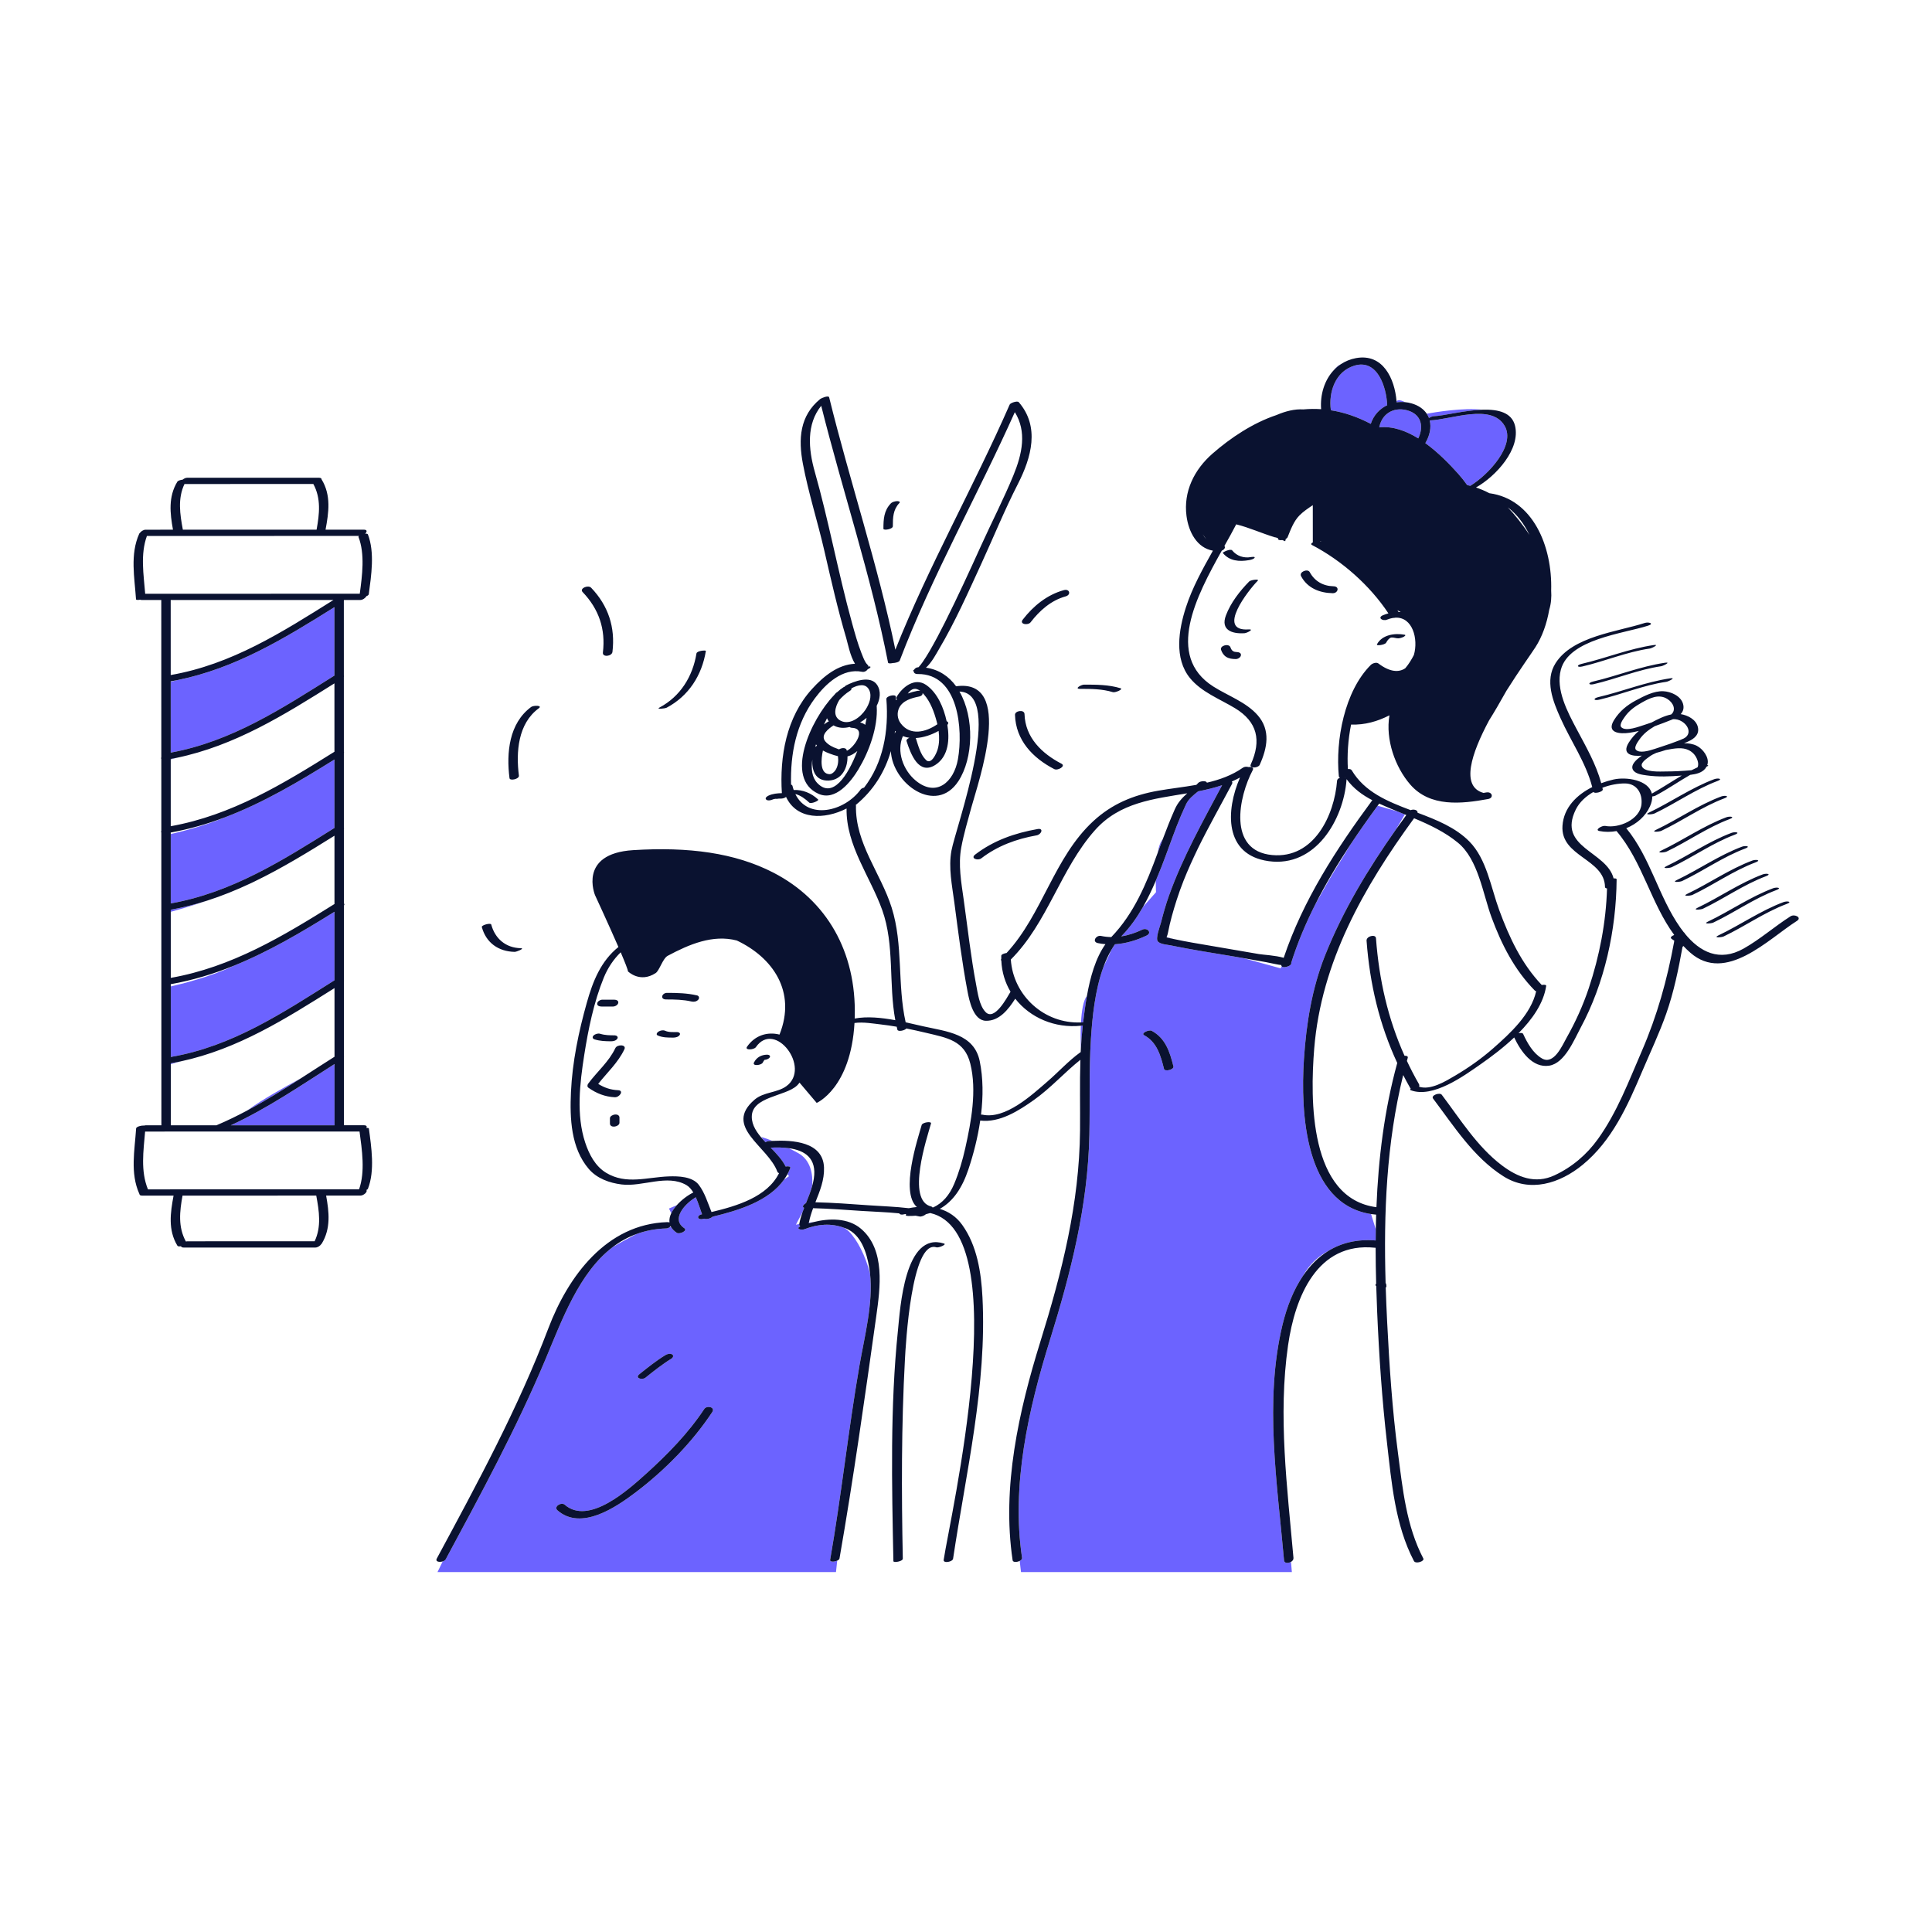 <?xml version="1.0" standalone="no"?>
<svg version="1.1" id="Layer_1" xmlns="http://www.w3.org/2000/svg" xmlns:xlink="http://www.w3.org/1999/xlink" x="0px" y="0px" width="595.28px" height="595.28px" viewBox="0 0 595.28 595.28" enable-background="new 0 0 595.28 595.28" xml:space="preserve">
<path id="color_x5F_2" fill="#6c63ff" d="M235.225,351.25l-0.658-0.932c0,0,1.304,0.374,3.429,1.21
	c-0.4,0.02-0.787,0.043-1.158,0.068c-0.384,0.026-0.711,0.166-0.962,0.36C235.655,351.721,235.438,351.486,235.225,351.25z
	 M268.066,392.355c1.033,9.167-1.726,19.572-3.261,28.437c-3.443,19.88-5.562,39.962-9.03,59.839
	c-0.12,0.684,1.294,0.624,2.187,0.222c-0.136,1.25-0.264,2.434-0.381,3.53h-122.78l1.604-3.292c0.406-0.13,0.762-0.345,0.919-0.637
	c10.886-20.207,21.824-40.391,30.722-61.576c5.076-12.085,10.339-26.707,20.734-34.622c2.578-1.526,5.213-2.942,7.326-4.034
	c2.749-1.002,5.778-1.611,9.148-1.72c0.463-0.015,0.848-0.196,1.115-0.439h0.395c0.367,0.634,0.936,1.238,1.764,1.789
	c0.825,0.549,3.494-0.644,2.295-1.441c-4.033-2.682-0.008-7.262,3.141-9.248l0.459-0.172c0.76,1.704,1.322,3.608,1.889,5.139
	c-0.022,0.005-0.046,0.011-0.068,0.016c-1.762,0.408-1.357,1.833,0.383,1.431c0.122-0.028,0.252-0.059,0.375-0.087
	c0.621,0.327,2.083-0.098,2.543-0.601c7.966-1.92,17.346-4.751,22.074-11.488c1.482-0.989,1.486-0.992,1.486-0.992l-0.465-0.658
	c0.315-0.586,0.599-1.197,0.846-1.836c0.203-0.524-0.608-0.644-1.429-0.483c-1-2.054-2.78-3.94-4.6-5.819
	c1.887-0.094,3.812-0.076,5.596,0.167c0.923,0.457,1.889,0.957,2.896,1.516c3.791,2.104,4.58,6.448,4.306,10.089
	c-0.501,1.81-1.206,3.56-1.911,5.309c-0.781,0.441-1.345,1.229-0.574,1.452c-0.181,0.467-0.359,0.934-0.525,1.405
	c-1.053,1.897-2.002,3.795-2.002,3.795s0.379-0.094,1.021-0.218c-0.057,0.346,0.079,0.583,0.321,0.723
	c-1.482,0.697,0.168,1.327,1.335,0.876c4.06-1.569,8.145-1.918,12.205-0.403c0.534,0.328,1.032,0.708,1.478,1.152
	C264.132,382.003,266.655,386.919,268.066,392.355z M198.878,424.491c2.585-2.068,5.173-4.139,8-5.87
	c0.466-0.285,0.8-0.967,0.205-1.315c-0.632-0.37-1.488-0.13-2.064,0.223c-2.828,1.731-5.416,3.802-8,5.87
	C195.481,424.629,197.872,425.296,198.878,424.491z M216.996,434.134c-4.874,7.387-11.311,13.982-17.853,19.882
	c-5.339,4.815-17.695,16.118-25.153,9.606c-1.042-0.91-3.518,0.605-2.215,1.742c7.323,6.395,18.05-0.98,24.155-5.604
	c8.851-6.703,17.385-15.38,23.517-24.673C220.478,433.526,217.781,432.944,216.996,434.134z M208.529,371.339l-2.411,1.033
	l0.715,1.429C207.241,372.952,207.834,372.119,208.529,371.339z M249.195,376.871c-0.005,0.025-0.017,0.047-0.023,0.071
	c0.414-0.124,0.837-0.24,1.264-0.349c-0.416,0.027-0.818,0.061-1.202,0.1C249.222,376.753,249.206,376.812,249.195,376.871z
	 M334.899,306.839c-0.016,0.022-0.032,0.047-0.049,0.069c-1.041,1.388-1.57,4.389-1.781,8.124c0.221-0.009,0.44-0.018,0.662-0.034
	C334.037,312.509,334.391,309.71,334.899,306.839z M358.243,258.617c-0.748,0.813-1.243,2.377-1.566,4.232
	c0.104-0.282,0.209-0.563,0.313-0.846C357.403,260.873,357.821,259.744,358.243,258.617z M333.626,315.971
	c-0.045,0.01-0.089,0.02-0.125,0.024c-0.16,0.02-0.319,0.031-0.479,0.047c-0.09,2.236-0.081,4.688-0.001,7.202
	C333.149,320.814,333.348,318.389,333.626,315.971z M430.577,250.007c0.757,0.31,1.514,0.622,2.274,0.931
	c-0.337,0.561-1.299,2.173-2.667,4.526c-8.604,12.176-16.408,25.081-21.917,38.928c-4.036,10.146-5.794,21.097-6.504,31.945
	c-1.072,16.386,0.215,44.604,20.685,47.735l1.457,4.729c-0.019,1.134-0.028,2.27-0.035,3.405
	c-5.795-0.466-10.621,0.776-14.599,3.229c-2.501,1.33-4.896,3.276-6.832,6.104c-0.327,0.478-0.638,0.992-0.938,1.527
	c-2.924,4.3-4.987,9.532-6.33,15.088c-5.686,23.519-1.619,48.944,0.471,72.653c0.078,0.891,1.304,0.911,2.137,0.429l0.264,3.148
	h-83.455c-0.117-0.984-0.255-2.155-0.405-3.442c0.453-0.23,0.782-0.567,0.724-0.96c-3.346-22.372,1.949-45.702,8.569-67.022
	c6.456-20.797,11.706-41.34,12.177-63.239c0.213-9.895-0.146-19.786,0.481-29.671c0.421-6.633,1.249-14.978,3.843-22.078
	c0.935-1.935,1.782-3.809,2.504-5.392c0.331-0.563,0.68-1.109,1.047-1.637c3.372-0.215,6.693-1.223,9.757-2.684
	c1.784-0.852,0.198-2.543-1.314-1.822c-2.077,0.991-4.256,1.724-6.484,2.074c0.073-0.078,0.139-0.166,0.214-0.243
	c2.573-2.646,4.672-5.66,6.488-8.85c2.197-2.503,3.996-4.52,3.996-4.52s-0.076-1.451-0.079-3.497c0.584-1.372,1.15-2.75,1.689-4.127
	c1.645-4.2,3.112-8.468,4.739-12.676c0.881-2.278,1.85-4.517,2.879-6.732c0.777-1.674,2.279-2.866,3.764-4.043
	c2.502-0.489,4.974-1.078,7.373-1.882c-5.918,11.132-12.107,22.116-16.368,34.023c-0.979,2.736-1.761,5.535-2.479,8.348
	c-0.273,1.071-1.742,4.804-0.955,5.752c0.742,0.894,2.882,0.999,3.896,1.21c6.437,1.342,12.958,2.319,19.438,3.417
	c1.01,0.171,2.018,0.346,3.026,0.52l11.49,3.152c0,0,0.114-0.215,0.323-0.609c0.348,0.35,1.337,0.286,2.055-0.059
	c0.569-0.219,0.991-0.612,0.872-1.05c1.977-6.249,4.515-12.245,7.444-18.047c2.727-4.918,5.367-9.553,7.082-12.247
	c1.25-1.966,2.546-4.111,3.784-6.222c2.673-4.024,5.462-7.974,8.312-11.866L430.577,250.007z M361.553,328.568
	c-1.113-4.435-2.429-8.659-6.696-10.964c-0.799-0.432-3.478,0.74-2.314,1.368c3.959,2.138,5.091,6.301,6.112,10.372
	C358.897,330.313,361.799,329.551,361.553,328.568z M360.362,289.055c0.458,0.11,0.922,0.195,1.383,0.295l-2.292-0.629
	C359.435,288.878,359.633,288.881,360.362,289.055z M379.569,240.782c-0.018,0.008-0.035,0.016-0.053,0.024
	c0.009,0.008,0.021,0.014,0.029,0.021C379.555,240.811,379.562,240.798,379.569,240.782z M364.689,271.326
	c1.305-3.186,2.864-6.646,4.489-10.081C367.555,264.553,366.036,267.907,364.689,271.326z M434.052,126.57
	c-4.114-1.387-8.117,0.534-9.032,4.894c-0.015,0.07-0.041,0.136-0.069,0.201c0.037,0,0.073,0,0.111,0
	c4.103-0.397,8.172,1.082,11.93,3.41C438.604,131.773,438.171,127.958,434.052,126.57z M411.005,114.009
	c0.642-0.676,1.359-1.279,2.15-1.801C412.304,112.569,411.595,113.203,411.005,114.009z M410.059,126.407
	c4.223,0.656,8.296,2.097,12.3,4.192c0.861-2.664,2.732-4.651,5.07-5.755c-0.006-0.042-0.019-0.079-0.021-0.124
	c-0.231-5.314-2.926-14.261-10.138-12.05c-5.834,1.789-7.975,8.141-7.212,13.704C410.06,126.385,410.058,126.396,410.059,126.407z
	 M463.604,131.216c-4.089-7.061-16.59-1.875-23.064-1.68c-0.009,0-0.015,0-0.023,0c0.536,2.157,0.041,4.648-1.353,6.996
	c3.921,2.833,7.412,6.417,10.119,9.439c0.991,1.107,1.915,2.271,2.769,3.482c0.306,0.07,0.628,0.148,0.969,0.239
	C458.542,146.335,467.079,137.213,463.604,131.216z M432.912,123.916c-1.699-0.872-2.36-0.617-2.618-0.283
	c0.01,0.115,0.019,0.229,0.025,0.343C431.163,123.854,432.031,123.828,432.912,123.916z M441.761,128.243
	c3.022-0.091,9.473-1.834,15.102-2c-5.884-0.675-14.467,0.721-17.27,1.227c0.282,0.421,0.521,0.862,0.696,1.328
	C440.741,128.514,441.391,128.254,441.761,128.243z M103.047,208.153c-0.002-6.85-0.003-13.699-0.004-20.548l-0.031-0.508
	c-15.347,9.616-30.44,18.817-48.342,22.453c-0.863,0.213-1.568,0.377-2.071,0.491c0.002,7.285,0.003,14.57,0.005,21.854
	C71.428,228.464,87.081,218.182,103.047,208.153z M52.604,233.838c0,0.054,0,0.108,0,0.163c0.491-0.133,1.086-0.298,1.771-0.492
	C53.79,233.63,53.194,233.729,52.604,233.838z M52.612,280.302c0.001,0.214,0.001,0.429,0.001,0.643
	c2.145-0.582,6.286-1.76,11.161-3.428C60.163,278.67,56.45,279.612,52.612,280.302z M103.056,255.098
	c-0.002-6.854-0.003-13.707-0.004-20.561l-0.031-0.502c-10.947,6.82-21.865,13.302-33.694,17.788
	c-6.629,2.767-14.212,4.597-16.718,5.163c0.001,7.125,0.003,14.249,0.004,21.373C71.417,275.026,87.107,265.098,103.056,255.098z
	 M103.064,302.045c-0.001-6.858-0.003-13.716-0.004-20.574l-0.032-0.524c-10.131,6.302-20.24,12.275-31.072,16.646
	c-7.104,3.422-16.492,5.695-19.339,6.338c0.002,7.246,0.003,14.491,0.005,21.736C71.576,322.427,87.08,312.094,103.064,302.045z
	 M52.622,327.89c0.779-0.211,1.82-0.501,3.066-0.865c-1.01,0.217-2.036,0.405-3.066,0.584
	C52.622,327.703,52.622,327.797,52.622,327.89z M103.036,327.87c-10.406,6.634-20.694,13.675-31.916,18.851
	c10.651-0.002,21.302-0.004,31.953-0.006c-0.001-6.099-0.003-12.197-0.004-18.295L103.036,327.87z M92.851,332.155
	c-5.623,3.034-12.256,6.796-16.19,9.659c-0.193,0.141-0.409,0.276-0.613,0.415C81.803,339.162,87.351,335.69,92.851,332.155z"></path>
<path id="color_x5F_1" d="M424.269,198.509c1.594-2.95,5.478-3.494,8.489-2.943c0.651,0.119-0.166,0.608-0.369,0.7
	c-0.587,0.267-1.37,0.503-2.021,0.384c-0.493-0.09-1.552-0.402-2.01-0.11c-0.563,0.359-0.924,0.86-1.237,1.438
	c-0.264,0.489-1.227,0.675-1.705,0.764C425.302,198.763,424.03,198.948,424.269,198.509z M410.626,182.774
	c1.664,0.032,2.213-2.095,0.254-2.133c-3.182-0.062-5.83-1.556-7.336-4.372c-0.615-1.15-3.375-0.072-2.652,1.279
	C402.861,181.233,406.619,182.697,410.626,182.774z M384.857,172.581c0.483-0.086,1.425-0.273,1.711-0.743
	c0.247-0.404-1.049-0.211-1.137-0.196c-2.196,0.394-4.36-0.302-5.772-2.052c-0.525-0.65-3.037,0.605-2.898,0.776
	C378.794,172.885,381.862,173.117,384.857,172.581z M384.902,179.154c-2.908,2.962-5.696,6.545-7.172,10.451
	c-1.704,4.511,1.854,5.753,5.725,5.496c0.759-0.05,3.168-1.295,1.254-1.168c-10.109,0.672-0.015-12.11,2.816-14.995
	C388.14,178.313,385.388,178.659,384.902,179.154z M379.938,200.635c-0.408-0.255-0.645-0.71-0.807-1.169
	c-0.477-1.345-3.364-0.54-2.898,0.776c0.313,0.88,0.789,1.658,1.596,2.162c0.884,0.552,1.915,0.652,2.932,0.665
	c0.642,0.008,1.515-0.495,1.593-1.187c0.087-0.77-0.767-0.97-1.347-0.978C380.642,200.9,380.225,200.813,379.938,200.635z
	 M553.65,283.752c-8.835,5.609-21.903,19.346-32.845,9.784c-0.761-0.665-1.473-1.363-2.152-2.081
	c-0.053,0.11-0.134,0.214-0.247,0.314c-1.249,6.943-2.675,13.902-5.012,20.554c-2.131,6.065-4.913,11.891-7.421,17.807
	c-4.472,10.55-9.279,21.332-18.337,28.767c-6.997,5.743-16.261,8.696-24.409,3.534c-9.218-5.84-15.225-15.41-21.675-23.948
	c-0.745-0.987,2.049-2.002,2.684-1.162c5.646,7.474,10.923,16.009,18.495,21.729c4.86,3.672,10.292,5.842,16.212,3.094
	c5.408-2.51,9.962-6.378,13.433-11.228c5.913-8.264,9.463-17.761,13.473-27.02c4.765-10.999,7.794-21.897,9.954-33.598
	c0.017-0.174,0.034-0.341,0.06-0.515c-0.134-0.047-0.263-0.106-0.377-0.192c-0.168-0.126-0.336-0.253-0.504-0.379
	c-0.465-0.35,0.113-0.852,0.875-1.135c-7.206-9.773-9.801-22.627-17.778-32.017c-1.751,0.319-3.546,0.338-5.266-0.008
	c-1.649-0.332,0.85-1.764,1.773-1.578c4.099,0.826,10.764-1.904,11.19-6.75c0.289-3.272-1.428-6.281-5.035-6.331
	c-2.202-0.03-4.68,0.435-7.023,1.328c0.035,0.157,0.084,0.308,0.117,0.466c0.168,0.789-2.592,1.483-2.875,0.825
	c-2.348,1.343-4.338,3.173-5.441,5.427c-5.76,11.773,9.525,12.79,11.659,21.213c0.517-0.042,0.933,0.039,0.931,0.274
	c-0.127,15.6-3.688,31.98-11.111,45.775c-1.988,3.695-4.861,10.879-9.634,11.642c-5.232,0.836-8.86-4.541-10.813-8.689
	c-3.428,3.238-7.199,6.055-10.411,8.297c-5.1,3.56-14.668,10.532-21.469,7.964c-0.273-0.103-0.218-0.273,0.008-0.452
	c-0.055-0.055-0.104-0.116-0.145-0.187c-0.769-1.337-1.49-2.684-2.188-4.036c-5.168,20.977-6.043,42.534-5.42,64.073
	c0.189,0.239,0.255,0.577,0.256,0.992c0,0.162-0.084,0.309-0.218,0.44c0.112,3.52,0.262,7.039,0.438,10.554
	c0.679,13.475,1.566,26.962,3.327,40.345c1.459,11.083,2.557,22.496,7.821,32.549c0.449,0.858-2.365,1.794-2.898,0.776
	c-5.803-11.081-6.883-24.135-8.292-36.376c-1.544-13.408-2.454-26.88-3.036-40.363c-0.115-2.664-0.207-5.328-0.284-7.993
	c-0.318-0.132-0.334-0.431-0.021-0.699c-0.102-3.697-0.164-7.395-0.165-11.089c-0.072,0.003-0.145,0.005-0.217-0.002
	c-17.867-1.868-24.63,15.237-26.768,30.061c-3.132,21.718-0.243,43.829,1.669,65.522c0.045,0.517-0.299,0.937-0.762,1.205
	c-0.833,0.482-2.059,0.462-2.137-0.429c-2.09-23.709-6.156-49.134-0.471-72.653c1.343-5.556,3.406-10.789,6.33-15.088
	c2.117-3.114,4.691-5.732,7.771-7.631c3.978-2.453,8.804-3.695,14.599-3.229c0.007-1.135,0.017-2.271,0.035-3.405
	c0.025-1.519,0.06-3.037,0.107-4.555c-0.53-0.046-1.057-0.097-1.564-0.174c-20.47-3.13-21.757-31.349-20.685-47.735
	c0.71-10.848,2.468-21.798,6.504-31.945c5.509-13.847,13.313-26.752,21.917-38.928c1.03-1.458,2.073-2.903,3.123-4.34
	c-0.152-0.063-0.304-0.124-0.456-0.186c-0.761-0.31-1.518-0.621-2.274-0.931c-0.617-0.253-1.236-0.506-1.848-0.763
	c-1.319-0.556-2.575-1.093-3.775-1.646c-0.162,0.221-0.324,0.443-0.486,0.665c-2.85,3.893-5.639,7.842-8.312,11.866
	c-3.96,5.964-7.649,12.099-10.866,18.469c-2.93,5.802-5.468,11.798-7.444,18.047c0.119,0.438-0.303,0.831-0.872,1.05
	c-0.718,0.344-1.707,0.408-2.055,0.059c-0.098-0.099-0.137-0.234-0.111-0.401c-0.641-0.022-3.884-0.739-4.705-0.894
	c-2.328-0.438-4.662-0.846-6.997-1.249c-1.009-0.173-2.017-0.349-3.026-0.52c-6.48-1.099-13.002-2.075-19.438-3.417
	c-1.014-0.211-3.153-0.316-3.896-1.21c-0.787-0.948,0.682-4.681,0.955-5.752c0.719-2.813,1.501-5.612,2.479-8.348
	c4.261-11.907,10.45-22.891,16.368-34.023c-2.399,0.804-4.871,1.393-7.373,1.882c-1.484,1.177-2.986,2.369-3.764,4.043
	c-1.029,2.216-1.998,4.454-2.879,6.732c-1.627,4.208-3.095,8.476-4.739,12.676c-0.539,1.377-1.105,2.755-1.689,4.127
	c-1.165,2.737-2.446,5.435-3.917,8.017c-1.816,3.19-3.915,6.204-6.488,8.85c-0.075,0.077-0.141,0.165-0.214,0.243
	c2.229-0.35,4.407-1.083,6.484-2.074c1.513-0.721,3.099,0.971,1.314,1.822c-3.063,1.461-6.385,2.469-9.757,2.684
	c-0.367,0.528-0.716,1.074-1.047,1.637c-0.98,1.67-1.807,3.483-2.504,5.392c-2.594,7.1-3.422,15.445-3.843,22.078
	c-0.627,9.885-0.269,19.776-0.481,29.671c-0.471,21.899-5.721,42.442-12.177,63.239c-6.62,21.32-11.915,44.65-8.569,67.022
	c0.059,0.393-0.271,0.73-0.724,0.96c-0.828,0.42-2.076,0.475-2.175-0.184c-3.369-22.536,1.887-45.979,8.566-67.449
	c6.642-21.35,11.991-42.493,12.203-64.996c0.068-7.234-0.125-14.521,0.11-21.776c-4.899,3.903-9.13,8.698-14.278,12.35
	c-4.688,3.324-10.568,7.112-16.583,6.374c-0.765,5.222-2.081,10.36-3.646,15.034c-1.895,5.665-4.643,9.832-8.82,12.18
	c2.659,0.802,5.063,2.351,6.909,4.926c4.579,6.382,5.85,14.656,6.246,22.332c1.398,27.076-5.072,53.929-9.055,80.533
	c-0.148,0.989-3.069,1.507-2.898,0.361c2.001-13.37,22.451-100.895-4.147-106.871c-0.423,0.134-0.863,0.247-1.31,0.351
	c-0.499,0.447-1.433,0.835-1.988,0.711c-0.396-0.089-0.8-0.158-1.2-0.235c-0.729,0.055-1.477,0.088-2.262,0.078
	c-0.825-0.011-0.899-0.267-0.645-0.557c-0.096-0.013-0.189-0.03-0.285-0.042c-0.141,0.035-0.272,0.057-0.414,0.095
	c-0.803,0.216-1.302,0.015-1.453-0.302c-3.895-0.392-7.862-0.499-11.678-0.754c-4.936-0.329-9.895-0.707-14.846-0.835
	c-0.536,1.446-1.008,2.912-1.301,4.43c-0.012,0.06-0.027,0.118-0.038,0.178c-0.005,0.025-0.017,0.047-0.023,0.071
	c0.414-0.124,0.837-0.24,1.264-0.349c5.028-1.277,10.877-1.389,14.86,2.015c7.556,6.457,5.914,18.23,4.688,26.979
	c-3.487,24.861-7.01,49.884-11.325,74.623c-0.045,0.254-0.327,0.477-0.696,0.643c-0.893,0.401-2.307,0.462-2.187-0.222
	c3.469-19.877,5.587-39.959,9.03-59.839c1.535-8.865,4.294-19.271,3.261-28.437c-0.067-0.6-0.15-1.194-0.252-1.783
	c-0.792-4.595-2.383-10.071-7.127-12.049c-0.188-0.079-0.376-0.13-0.563-0.201c-4.061-1.516-8.146-1.167-12.205,0.403
	c-1.167,0.451-2.817-0.18-1.335-0.876c-0.242-0.14-0.378-0.377-0.321-0.723c0.001-0.007,0-0.012,0.001-0.019
	c0.223-1.216,0.571-2.396,0.979-3.559c0.166-0.471,0.345-0.938,0.525-1.405c-0.771-0.223-0.207-1.011,0.574-1.452
	c0.705-1.749,1.41-3.499,1.911-5.309c0.201-0.728,0.379-1.462,0.495-2.215c0.982-6.377-2.826-8.726-7.696-9.39
	c-1.784-0.243-3.709-0.262-5.596-0.167c1.819,1.879,3.6,3.766,4.6,5.819c0.82-0.161,1.632-0.041,1.429,0.483
	c-0.247,0.64-0.53,1.25-0.846,1.836c-0.31,0.575-0.652,1.124-1.021,1.65c-4.729,6.737-14.108,9.568-22.074,11.488
	c-0.46,0.503-1.922,0.928-2.543,0.601c-0.123,0.029-0.253,0.059-0.375,0.087c-1.74,0.403-2.145-1.023-0.383-1.431
	c0.022-0.005,0.046-0.011,0.068-0.016c-0.566-1.531-1.129-3.436-1.889-5.139c-0.012-0.027-0.025-0.054-0.037-0.082
	c-0.139,0.079-0.279,0.164-0.422,0.254c-3.148,1.986-7.174,6.566-3.141,9.248c1.199,0.797-1.47,1.99-2.295,1.441
	c-0.828-0.551-1.396-1.154-1.764-1.789c-0.055-0.094-0.109-0.188-0.155-0.283c-0.063,0.1-0.143,0.195-0.239,0.283
	c-0.268,0.244-0.652,0.424-1.115,0.439c-3.37,0.109-6.399,0.718-9.148,1.72c-2.703,0.986-5.129,2.361-7.326,4.034
	c-10.396,7.916-15.658,22.537-20.734,34.622c-8.897,21.185-19.836,41.369-30.722,61.576c-0.157,0.292-0.513,0.507-0.919,0.637
	c-1.013,0.325-2.355,0.106-1.827-0.875c12.474-23.152,25.031-46.282,34.371-70.918c6.105-16.106,17.907-32.134,36.61-32.739
	c0.304-0.01,0.537,0.032,0.721,0.103c-0.125-0.938,0.096-1.909,0.553-2.861c0.408-0.85,1.001-1.682,1.696-2.462
	c1.502-1.685,3.475-3.117,5.087-3.912c-0.577-0.961-1.256-1.77-2.098-2.265c-5.921-3.481-13.549,0.593-19.978-0.207
	c-3.754-0.467-7.597-1.823-10.134-4.787c-5.51-6.437-5.856-15.593-5.488-23.657c0.426-9.308,2.372-18.63,4.893-27.581
	c1.855-6.591,4.313-12.787,9.732-17.142c-2.995-6.888-7.205-15.969-7.205-15.969s-5.338-12.802,11.732-13.872
	c17.072-1.07,31.36,0.812,43.213,6.926c16.539,8.532,25.561,24.483,25.082,44.273c-0.006,0.233-0.02,0.454-0.027,0.684
	c3.852-0.728,8.322-0.263,12.52,0.512c-2.098-11.183-0.174-23.144-4.025-33.922c-3.699-10.352-11.181-19.905-10.992-31.302
	c-6.789,3.467-15.322,3.543-18.645-3.568c-0.441,0.367-1.096,0.518-1.631,0.518c-0.177,0-0.359-0.001-0.542-0.002
	c-0.448,0.076-0.888,0.108-1.138,0.07c-0.317,0.045-0.629,0.11-0.918,0.243c-0.503,0.231-1.482,0.427-1.923-0.046
	c-0.462-0.497,0.408-1.032,0.765-1.195c1.286-0.589,2.696-0.722,4.096-0.75c-0.719-11.313,1.393-23.402,9.258-32.062
	c3.6-3.962,7.97-7.548,13.273-7.81c-1.496-2.377-2.216-6.272-2.697-7.9c-2.638-8.906-4.689-17.983-6.772-27.03
	c-2.04-8.86-4.892-17.751-6.578-26.662c-1.449-7.661-0.997-14.796,5.329-19.977c0.312-0.255,2.579-1.236,2.76-0.502
	c6.406,26.024,14.985,51.478,20.396,77.744c10.281-25.832,24.078-50.073,35.225-75.525c0.232-0.533,2.364-1.244,2.794-0.749
	c6.548,7.558,3.923,17.029-0.271,25.224c-4.1,8.009-7.503,16.401-11.262,24.574c-4.091,8.897-8.099,17.975-13.102,26.409
	c-0.797,1.344-2.181,4.023-3.958,5.61c3.995,0.555,7.078,2.688,9.287,5.725c18.118-2.495,6.9,29.285,4.684,37.396
	c-1.106,4.045-2.315,8.101-3.085,12.229c-1.001,5.37,0.006,10.842,0.754,16.201c1.213,8.693,2.196,17.561,3.833,26.181
	c0.493,2.6,0.963,6.309,2.861,8.336c2.729,2.914,6.535-4.233,7.725-6.225c-1.658-2.787-2.676-6.016-2.834-9.561
	c-0.13-0.156-0.151-0.356-0.017-0.594c-0.005-0.306-0.012-0.612-0.004-0.922c0.011-0.434,0.863-0.738,1.641-0.865
	c11.092-11.993,14.585-29.42,26.709-40.613c5.733-5.293,12.287-8.026,19.939-9.375c3.847-0.678,7.877-1.106,11.827-1.814
	c0.205-0.206,0.41-0.403,0.614-0.625c0.556-0.601,2.573-0.719,2.607-0.034c3.956-0.917,7.754-2.272,11.116-4.629
	c0.483-0.339,1.182-0.361,1.712-0.192c0.881-0.125,1.748,0.137,1.321,0.94c-4.328,8.147-7.818,24.877,5.973,26.167
	c12.803,1.198,19.195-12.12,20.01-22.926c0.03-0.399,0.41-0.717,0.886-0.908c-0.192-0.089-0.321-0.235-0.343-0.45
	c-1.07-11.019,1.726-26.215,9.863-34.306c0.477-0.474,1.705-0.91,2.32-0.443c3.61,2.74,6.387,2.793,8.298,1.466
	c1.069-1.249,1.961-2.738,2.647-4.087c1.415-4.932-0.401-11.745-5.698-11.484c-0.258,0.06-0.515,0.091-0.743,0.08
	c-0.58,0.095-1.193,0.266-1.848,0.53c-1.375,0.556-3.061-0.627-1.195-1.382c0.554-0.224,1.099-0.399,1.638-0.546
	c-5.734-8.668-14.415-16.303-23.554-21.07c-0.47-0.245-0.182-0.598,0.34-0.879c-0.05-0.03-0.084-0.065-0.084-0.112
	c-0.016-3.761-0.008-7.522-0.006-11.283c-1.43,0.955-2.877,1.918-4.063,3.104c-1.83,1.831-2.754,4.415-3.703,6.765
	c-0.085,0.211-0.295,0.39-0.56,0.534l-0.177,0.709l-0.893-0.365c-0.768,0.117-1.469-0.022-1.27-0.519l-0.69-0.282
	c-0.11-0.002-0.217-0.013-0.313-0.042c-4.101-1.237-7.903-3.006-11.93-3.999c-1.036,2.025-2.299,4.275-3.648,6.678
	c0.438,0.37-0.005,1.127-0.799,1.424c-7.824,13.971-17.479,32.396-2.627,41.857c4.459,2.841,10.154,4.804,13.701,8.873
	c4.025,4.616,2.951,10.091,0.598,15.286c-0.447,0.988-3.359,1.214-2.729-0.177c3.322-7.334,2.061-13.109-4.899-17.312
	c-4.64-2.801-10.351-4.958-13.856-9.278c-4.905-6.045-3.482-14.833-1.251-21.736c2.002-6.19,5.167-11.843,8.331-17.501
	c-4.864-0.842-7.482-5.69-8.137-10.688c-0.984-7.523,2.371-14.282,8.012-19.216c5.568-4.87,12.453-9.46,19.696-11.877
	c2.862-1.23,5.66-1.905,8.268-1.745c1.867-0.172,3.698-0.189,5.5-0.07c-0.339-4.471,1.019-8.987,3.948-12.073
	c0.642-0.676,1.359-1.279,2.15-1.801c1.346-0.887,2.892-1.544,4.658-1.865c8.311-1.508,11.921,6.344,12.48,13.29
	c0.01,0.115,0.019,0.229,0.025,0.343c0.844-0.122,1.712-0.148,2.593-0.061c0.661,0.065,1.328,0.186,1.993,0.377
	c2.211,0.637,3.745,1.768,4.688,3.176c0.282,0.421,0.521,0.862,0.696,1.328c0.452-0.284,1.102-0.544,1.472-0.555
	c3.022-0.091,9.473-1.834,15.102-2c4.771-0.14,8.951,0.854,9.943,4.959c1.724,7.131-5.779,15.475-12.033,19.013
	c1.293,0.429,2.707,1.004,4.129,1.762c13.357,1.784,19.439,16.269,19.035,29.963c0.146,2.053-0.018,4.059-0.598,5.951
	c-0.75,4.291-2.165,8.29-4.242,11.521c-1.238,1.926-4.996,7.16-8.93,13.414c-2.051,3.661-3.918,6.876-5.34,9.109
	c-5.493,10.258-8.857,20.434-1.734,22.383c0.293-0.051,0.584-0.1,0.879-0.153c0.754-0.138,1.292,0.14,1.531,0.531
	c0.071,0.032,0.09,0.076,0.064,0.129c0.221,0.528-0.063,1.192-1.051,1.373c-8.18,1.499-17.879,2.577-23.984-4.451
	c-4.719-5.432-7.67-13.943-6.435-21.267l-0.015-0.063c-3.647,1.874-7.596,2.997-11.798,2.842c-0.947,4.704-1.241,9.494-0.976,13.706
	c0.507-0.051,0.976,0.038,1.172,0.368c3.959,6.673,10.955,9.573,18.171,12.294c0.905-0.394,2.241-0.05,2.124,0.799
	c5.852,2.202,11.665,4.517,15.949,8.849c5.356,5.418,6.643,14.174,9.195,21.114c3.112,8.462,6.865,16.52,13.113,23.106
	c0.723-0.133,1.424-0.082,1.368,0.292c-0.791,5.336-4.279,10.287-8.53,14.573c0.638-0.149,1.274-0.133,1.439,0.227
	c1.276,2.784,3.049,5.959,5.808,7.55c3.676,2.121,6.324-4.169,7.562-6.36c2.747-4.866,5.07-9.971,6.838-15.277
	c3.311-9.938,5.319-20.28,5.63-30.754c-0.359-0.035-0.619-0.174-0.623-0.445c-0.121-8.721-13.737-9.301-13.103-18.845
	c0.375-5.615,4.369-9.527,9.17-11.94c-1.992-7.639-6.571-14.071-9.776-21.236c-2.351-5.255-4.897-11.606-1.525-16.934
	c5.263-8.316,19.021-9.661,27.498-12.401c1.166-0.377,3.005,0.191,1.047,0.824c-7.765,2.51-24.386,4.122-26.917,13.581
	c-1.642,6.133,2.101,13.103,4.899,18.364c2.87,5.395,5.937,10.697,7.546,16.602c1.256-0.466,2.528-0.845,3.774-1.129
	c3.922-0.894,10.843,0.12,11.816,4.346c3.144-1.748,6.129-3.75,9.222-5.565c-3.601,0.289-7.272,0.453-10.818-0.05
	c-1.298-0.184-3.59-0.43-4.263-1.796c-0.756-1.536,1.282-3.185,2.324-3.965c0.151-0.114,0.307-0.215,0.46-0.322
	c-2.909,0.28-6.329-0.335-4.047-4.008c0.872-1.404,1.917-2.586,3.108-3.611c-0.954,0.229-1.913,0.43-2.878,0.572
	c-3.012,0.447-7.22,0.05-4.75-3.925c1.671-2.69,3.964-4.581,6.747-6.064c2.454-1.308,5.575-2.958,8.457-2.814
	c2.327,0.115,5.376,1.439,6.062,3.929c0.363,1.316-0.006,2.334-0.737,3.123c2.176,0.342,4.647,1.629,5.256,3.841
	c0.652,2.366-1.052,3.771-2.995,4.609c-0.111,0.063-0.237,0.128-0.398,0.192c-0.275,0.11-0.555,0.22-0.833,0.33
	c1.383-0.001,2.736,0.193,3.92,0.785c1.837,0.918,3.911,3.545,3.303,5.746c-0.021,0.073-0.06,0.128-0.083,0.198
	c0.398,0.042,0.497,0.186-0.203,0.487c-0.825,1.604-2.693,2.224-4.483,2.438c-0.115,0.03-0.232,0.056-0.354,0.066
	c-0.063,0.006-0.126,0.011-0.188,0.017c-3.62,2.075-7.05,4.485-10.758,6.436c-0.152,0.08-0.534,0.169-0.955,0.236
	c0.027,0.881-0.175,1.878-0.677,3.004c-1.394,3.126-4.133,5.477-7.315,6.768c7.498,9.114,9.9,21.034,16.629,30.604
	c0.355,0.506,0.723,0.992,1.097,1.466c0.042,0.023,0.084,0.046,0.118,0.077c0.092,0.071,0.152,0.166,0.176,0.284
	c4.678,5.759,10.711,8.829,18.12,4.665c5.128-2.882,9.529-6.815,14.484-9.961C552.941,281.538,555.304,282.702,553.65,283.752z
	 M506.705,223.334c0.723-0.22,1.435-0.474,2.149-0.716c1.809-0.961,3.941-2.055,6.071-2.486c1.555-1.332,0.767-3.538-1.185-4.769
	c-2.637-1.663-5.463-0.254-7.926,1.138c-2.089,1.182-3.902,2.461-5.267,4.468c-0.374,0.55-1.718,2.332-1.008,3.085
	C500.928,225.526,505.149,223.808,506.705,223.334z M509.803,230.765c0.438-0.143,0.813-0.27,1.135-0.374
	c0.253-0.081,0.499-0.178,0.758-0.25c2.042-0.638,4.053-1.367,6.045-2.146c0.124-0.071,0.274-0.142,0.473-0.211
	c3.07-1.083,2.393-3.977,0.047-5.457c-0.909-0.574-1.842-0.776-2.773-0.745c-0.089,0.045-0.188,0.09-0.302,0.136
	c-1.743,0.694-3.523,1.394-5.328,2.027c-1.886,1.108-3.529,2.338-4.788,4.189c-0.374,0.55-1.718,2.331-1.008,3.085
	C505.132,232.153,507.885,231.391,509.803,230.765z M521.056,237.328c0.064-0.017,0.126-0.029,0.185-0.038
	c0.587-0.3,1.183-0.583,1.784-0.855c0.651-1.176-0.275-3.271-1.218-4.221c-1.83-1.844-4.081-1.851-6.538-1.479
	c-0.653,0.099-1.313,0.21-1.969,0.345c-0.988,0.328-1.985,0.625-2.988,0.89c-0.759,0.316-1.487,0.701-2.154,1.201
	c-0.66,0.494-2.623,1.736-2.301,2.827c0.612,2.071,5.83,1.705,7.394,1.704C515.856,237.698,518.46,237.554,521.056,237.328z
	 M414.489,239.506c-0.022,0.009-0.045,0.019-0.066,0.027c0.047,0.019,0.091,0.041,0.133,0.065
	C414.533,239.567,414.511,239.537,414.489,239.506z M464.567,156.319c1.978,2.048,4.427,5.034,6.692,8.51
	C469.619,161.443,467.41,158.46,464.567,156.319z M439.164,136.532c3.921,2.833,7.412,6.417,10.119,9.439
	c0.991,1.107,1.915,2.271,2.769,3.482c0.306,0.07,0.628,0.148,0.969,0.239c5.521-3.357,14.059-12.479,10.584-18.476
	c-4.089-7.061-16.59-1.875-23.064-1.68c-0.009,0-0.015,0-0.023,0C441.053,131.693,440.558,134.184,439.164,136.532z M425.02,131.464
	c-0.015,0.07-0.041,0.136-0.069,0.201c0.037,0,0.073,0,0.111,0c4.103-0.397,8.172,1.082,11.93,3.41
	c1.612-3.302,1.18-7.116-2.939-8.504C429.938,125.183,425.935,127.104,425.02,131.464z M410.059,126.374
	c0.001,0.011-0.001,0.022,0,0.034c4.223,0.656,8.296,2.097,12.3,4.192c0.861-2.664,2.732-4.651,5.07-5.755
	c-0.006-0.042-0.019-0.079-0.021-0.124c-0.231-5.314-2.926-14.261-10.138-12.05C411.437,114.459,409.296,120.811,410.059,126.374z
	 M371.681,166.146c-0.362-0.474-0.736-0.984-1.113-1.529C370.894,165.179,371.265,165.692,371.681,166.146z M406.991,166.896
	l-0.037-0.194c-0.053,0.029-0.11,0.056-0.169,0.083C406.854,166.82,406.923,166.859,406.991,166.896z M431.568,188.582l-1.004-0.558
	c0.121,0.182,0.239,0.366,0.358,0.549C431.14,188.573,431.357,188.569,431.568,188.582z M265.214,243.218
	c0.176-0.239,0.576-0.426,1.023-0.539c5.884-7.622,7.641-17.382,6.87-27.27c-0.078-1.012,2.834-1.602,2.898-0.776
	c0.028,0.37,0.042,0.738,0.063,1.107c0.113-0.098,0.237-0.183,0.355-0.275c-0.273-0.117-0.391-0.338-0.186-0.695
	c1.738-3.019,5.59-6.194,9.144-3.712c3.49,2.438,5.409,7.047,6.284,11.146c0.482,0.201,0.715,0.61,0.227,1.138
	c0.722,4.282,0.447,9.624-3.6,12.279c-5.224,3.427-7.697-3.326-8.968-7.264c-0.134-0.417,0.301-0.8,0.872-1.031
	c-0.69-0.093-1.359-0.262-1.997-0.52c-2.069,4.675,0.095,10.539,3.972,13.729c6.296,5.183,11.721,0.502,12.98-6.597
	c1.618-9.108,0.232-26.398-12.38-26.256c-0.872,0.01-1.241-0.398-1.242-0.856c-0.005-0.001-0.009-0.001-0.013-0.003
	c-0.299-0.104-0.164-0.301,0.158-0.504c0.225-0.395,0.697-0.724,1.336-0.739c0.041-0.043,0.071-0.07,0.121-0.126
	c0.392-0.444,0.758-0.905,1.095-1.391c0.771-1.111,1.494-2.252,2.173-3.422c1.702-2.933,3.28-5.936,4.797-8.968
	c3.905-7.805,7.552-15.736,11.151-23.686c3.244-7.164,6.91-14.264,9.897-21.529c2.734-6.647,4.18-13.47,0.442-19.47
	c-11.476,25.679-25.431,50.223-35.47,76.541c-0.179,0.467-1.365,0.752-2.154,0.768c-0.692,0.157-1.38,0.164-1.436-0.122
	c-5.234-26.796-13.977-52.692-20.597-79.146c-4.57,5.642-3.987,13.262-1.974,20.357c2.094,7.377,3.823,14.82,5.544,22.294
	c1.882,8.174,3.724,16.372,5.971,24.455c0.843,3.031,1.684,6.092,2.829,9.026c0.402,1.03,0.798,2.104,1.383,3.048
	c0.359,0.582,1.002,0.914,0.691,1.092c0.008,0.016,0.01,0.033,0.016,0.048c1.242-0.129,0.684,0.507-0.143,0.873
	c-0.322,0.506-1.001,0.909-1.712,0.767c-6.019-1.207-11.236,3.702-14.56,8.174c-5.765,7.76-7.587,17.118-7.334,26.577
	c0.225,0.074,0.391,0.207,0.44,0.418c0.105,0.442,0.232,0.854,0.37,1.253c2.678-0.133,5.398,0.915,7.539,2.935
	c0.365,0.345-2.216,1.45-2.738,0.957c-1.206-1.139-2.729-2.275-4.292-2.649C248.935,252.688,260.175,250.112,265.214,243.218z
	 M275.673,225.997c0.056-0.107,0.1-0.217,0.16-0.323c0.051-0.089,0.122-0.168,0.201-0.243c-0.086-0.079-0.175-0.151-0.258-0.234
	C275.742,225.463,275.712,225.731,275.673,225.997z M277.485,222.826c2.955,4.024,7.809,2.765,11.333,0.324
	c-0.067-0.288-0.137-0.575-0.213-0.857c-0.781-2.898-1.891-6.006-3.902-8.297c-0.154-0.176-0.305-0.336-0.453-0.485
	c0.101,0.434-0.222,0.94-1.108,1.113c-2.253,0.439-5.018,1.233-6.105,3.492C276.304,219.635,276.483,221.461,277.485,222.826z
	 M282.669,212.861c0.35-0.068,0.633-0.038,0.877,0.03c-1.47-1.115-2.66-0.781-3.851,0.796
	C280.667,213.329,281.674,213.055,282.669,212.861z M289.198,225.206c-2.122,1.19-4.64,2.071-7.068,2.198
	c0.041,0.051,0.073,0.109,0.095,0.175c0.694,2.152,1.411,4.998,3.113,6.61c1.596,1.51,3.196-2.004,3.578-3.337
	C289.438,229.033,289.454,227.099,289.198,225.206z M215.313,365.071c1.854,2.437,2.75,5.538,3.912,8.378
	c7.836-1.864,17.165-4.637,20.815-11.984c-0.243-0.077-0.437-0.218-0.521-0.446c-2.928-7.895-16.777-13.822-7.023-22.194
	c2.815-2.417,6.904-2.057,9.793-4.158c7.725-5.619-3.507-20.531-9.395-12.02c-0.584,0.844-3.523,1.026-2.719-0.137
	c2.438-3.523,6.277-4.686,10.004-3.739c5.295-13.296-2.134-23.776-13.155-28.986c-7.419-1.939-14.708,1.196-21.278,4.702
	c-1.554,0.83-2.562,4.569-3.731,5.335c-4.858,3.175-8.537-0.531-8.537-0.531c0-0.485-0.934-2.837-2.231-5.872
	c-2.16,2.111-3.951,4.71-5.228,7.844c-3.047,7.481-4.771,15.892-6.014,23.845c-1.351,8.647-2.509,18.438,0.303,26.937
	c1.193,3.604,3.089,7.279,6.452,9.314c6.189,3.747,12.687,1.333,19.337,1.106C208.987,362.365,213.341,362.478,215.313,365.071z
	 M298.974,327.754c-1.783-7.217-7.21-7.985-13.721-9.545c-1.981-0.475-3.977-0.915-5.981-1.313
	c-0.545,0.651-2.589,1.072-2.772,0.371c-0.079-0.303-0.14-0.611-0.212-0.916c-1.594-0.271-3.19-0.516-4.795-0.694
	c-2.331-0.26-5.517-0.837-8.21-0.454c-1.154,20.12-11.647,24.621-11.647,24.621l-5.292-6.252c-0.237,0.329-0.495,0.645-0.799,0.926
	c-3.61,3.349-13.907,3.359-13.909,9.596c-0.001,2.644,1.6,4.942,3.59,7.157c0.213,0.236,0.431,0.471,0.65,0.707
	c0.251-0.194,0.578-0.334,0.962-0.36c0.371-0.025,0.758-0.048,1.158-0.068c6.229-0.309,15.596,0.23,15.895,8.183
	c0.145,3.853-1.289,7.273-2.653,10.726c5.456,0.122,10.926,0.542,16.362,0.923c4.071,0.285,8.29,0.413,12.412,0.907
	c0.825-0.163,1.654-0.288,2.485-0.368c-5.234-4.657,0.345-21.168,1.488-25.272c0.228-0.817,3.091-1.239,2.873-0.456
	c-1.196,4.296-7.766,23.771,0.104,25.576c0.182,0.042,0.236,0.117,0.202,0.212c0.129,0.018,0.256,0.041,0.384,0.062
	c2.87-1.335,4.983-3.748,6.461-7.271c1.489-3.553,2.579-7.28,3.418-11.037C299.249,345.538,301.023,336.047,298.974,327.754z
	 M332.978,324.171c0.015-0.309,0.026-0.618,0.043-0.926c0.129-2.431,0.327-4.856,0.605-7.274c-0.045,0.01-0.089,0.02-0.125,0.024
	c-0.16,0.02-0.319,0.031-0.479,0.047c-7.993,0.832-15.64-2.471-20.209-8.328c-2.129,3.337-4.927,6.897-9.044,6.808
	c-3.878-0.084-5.13-6.254-5.658-9.039c-1.715-9.032-2.864-18.308-4.068-27.425c-0.689-5.214-1.86-10.738-0.881-15.993
	c1.324-7.106,16.512-48.475,2.464-48.991c4.649,8.038,4.28,20.584-0.341,27.625c-6.896,10.507-20.319,0.772-20.796-9.258
	c-1.845,6.335-5.3,12.064-10.833,16.6c0.049,0.045,0.082,0.098,0.081,0.165c-0.255,11.657,7.624,20.779,10.995,31.436
	c3.617,11.44,1.703,23.715,4.315,35.344c1.976,0.432,3.831,0.881,5.444,1.242c7.229,1.616,15.645,2.285,17.381,10.748
	c1.072,5.227,1.072,10.867,0.398,16.459c0.145-0.017,0.279-0.017,0.392,0.008c7.097,1.555,15.217-6.016,20.11-10.245
	c3.376-2.918,6.479-6.363,10.105-8.97C332.908,324.208,332.944,324.191,332.978,324.171z M358.243,258.617
	c1.166-3.113,2.377-6.206,3.727-9.248c0.97-2.186,2.334-3.581,3.835-4.938c-10.322,1.746-20.814,2.774-28.462,11.4
	c-10.611,11.969-14.521,28.455-25.893,39.818c0.751,11.177,10.369,19.865,21.619,19.382c0.221-0.009,0.44-0.018,0.662-0.034
	c0.306-2.489,0.659-5.288,1.168-8.159c1.009-5.685,2.638-11.62,5.705-15.921c-0.781-0.065-1.561-0.163-2.337-0.331
	c-1.919-0.414-0.513-2.529,0.977-2.208c1.057,0.228,2.112,0.338,3.161,0.355c7.05-7.312,10.813-16.502,14.271-25.885
	c0.104-0.282,0.209-0.563,0.313-0.846C357.403,260.873,357.821,259.744,358.243,258.617z M422.848,246.567
	c-3.097-1.614-5.749-3.533-7.969-6.517c0.011,0.061,0.019,0.123,0.013,0.193c-0.93,12.331-9.568,27.088-23.992,25.095
	c-13.811-1.909-13.252-15.642-8.835-25.763c-0.817,0.443-1.651,0.839-2.495,1.206c-0.018,0.008-0.035,0.016-0.053,0.024
	c0.009,0.008,0.021,0.014,0.029,0.021c0.178,0.16,0.225,0.402,0.047,0.738c-3.457,6.518-7.139,13.011-10.414,19.68
	c-1.624,3.308-3.143,6.662-4.489,10.081c-0.776,1.972-1.501,3.964-2.146,5.985c-1.065,3.343-2.047,6.727-2.696,10.18
	c-0.146,0.771-0.376,1.076-0.395,1.23c-0.019,0.157,0.18,0.159,0.909,0.333c0.458,0.11,0.922,0.195,1.383,0.295
	c1.873,0.407,3.758,0.761,5.643,1.097c6.83,1.215,13.682,2.306,20.512,3.52c1.244,0.222,5.078,0.39,7.627,1.156
	c5.944-17.725,16.167-33.463,27.208-48.437C422.766,246.645,422.807,246.606,422.848,246.567z M473.321,305.412
	c-0.166-0.034-0.31-0.094-0.408-0.194c-6.284-6.374-10.286-14.255-13.353-22.59c-2.665-7.244-4.095-17.818-10.315-22.949
	c-4.019-3.314-8.74-5.549-13.545-7.563c-15.529,21.268-28.606,44.278-30.769,70.954c-1.269,15.652-1.581,46.18,19.169,48.891
	c0.596-14.979,2.412-29.856,6.414-44.442c-5.513-11.867-8.461-24.336-9.453-37.663c-0.105-1.429,2.797-2.133,2.898-0.776
	c0.952,12.788,3.667,24.78,8.797,36.214c0.625-0.033,1.128,0.15,0.992,0.63c-0.092,0.322-0.168,0.646-0.258,0.968
	c1.124,2.388,2.346,4.753,3.691,7.095c0.172,0.3,0.162,0.586,0.046,0.84c3.544,1.183,8.189-1.677,11.121-3.405
	c4.169-2.457,8.145-5.27,11.78-8.468C465.324,318.383,471.729,312.505,473.321,305.412z M531.095,288.53
	c6.581-3.136,12.553-7.433,19.402-10.005c1.939-0.729,0.088-0.972-0.979-0.571c-7.1,2.667-13.258,7.025-20.072,10.272
	C527.724,289.047,530.453,288.836,531.095,288.53z M527.895,284.264c6.581-3.136,12.552-7.433,19.401-10.006
	c1.939-0.729,0.088-0.972-0.979-0.571c-7.1,2.667-13.258,7.026-20.071,10.273C524.522,284.78,527.253,284.569,527.895,284.264z
	 M524.692,279.997c6.58-3.136,12.552-7.435,19.401-10.007c1.94-0.729,0.089-0.972-0.979-0.571
	c-7.1,2.667-13.258,7.026-20.071,10.274C521.321,280.514,524.051,280.303,524.692,279.997z M521.491,275.729
	c6.58-3.136,12.552-7.434,19.401-10.006c1.94-0.729,0.089-0.972-0.979-0.571c-7.1,2.667-13.258,7.025-20.071,10.273
	C518.12,276.246,520.85,276.035,521.491,275.729z M518.288,271.463c6.581-3.137,12.554-7.434,19.403-10.007
	c1.94-0.729,0.089-0.972-0.979-0.571c-7.101,2.667-13.259,7.026-20.073,10.274C514.917,271.979,517.646,271.769,518.288,271.463z
	 M513.438,266.891c-1.723,0.821,1.007,0.61,1.648,0.305c6.581-3.136,12.553-7.433,19.401-10.006c1.94-0.729,0.089-0.972-0.979-0.571
	C526.41,259.285,520.253,263.644,513.438,266.891z M511.837,262.09c-1.723,0.821,1.007,0.61,1.648,0.305
	c6.581-3.136,12.553-7.434,19.402-10.006c1.939-0.729,0.088-0.972-0.979-0.571C524.81,254.484,518.651,258.843,511.837,262.09z
	 M511.884,255.993c6.58-3.136,12.553-7.433,19.401-10.006c1.939-0.729,0.089-0.972-0.979-0.571
	c-7.099,2.667-13.257,7.026-20.071,10.273C508.513,256.51,511.242,256.299,511.884,255.993z M509.749,250.659
	c6.58-3.136,12.552-7.434,19.401-10.006c1.94-0.729,0.089-0.972-0.979-0.571c-7.1,2.667-13.258,7.025-20.071,10.273
	C506.378,251.176,509.107,250.965,509.749,250.659z M487.566,205.349c6.969-1.626,13.603-4.478,20.712-5.511
	c0.687-0.1,3.154-1.361,1.275-1.088c-7.637,1.109-14.721,4.046-22.204,5.792C485.647,204.939,485.881,205.742,487.566,205.349z
	 M491.095,210.793c6.969-1.626,13.604-4.477,20.712-5.511c0.687-0.1,3.154-1.361,1.275-1.088c-7.637,1.11-14.721,4.046-22.204,5.792
	C489.176,210.384,489.409,211.186,491.095,210.793z M492.697,215.594c6.968-1.625,13.601-4.478,20.709-5.511
	c0.687-0.1,3.154-1.361,1.275-1.088c-7.636,1.109-14.719,4.047-22.201,5.792C490.778,215.185,491.012,215.987,492.697,215.594z
	 M264.498,237.038c-2.275,3.784-7.033,9.916-12.318,7.543c-10.574-4.746-2.487-22.801,4.771-30.35
	c0.201-0.246,0.406-0.485,0.615-0.705c0.082-0.086,0.201-0.163,0.344-0.229c0.689-0.634,1.364-1.169,2.005-1.566
	c0.101-0.062,0.213-0.108,0.331-0.146c0.109-0.159,0.273-0.301,0.429-0.381c2.437-1.258,7.511-3.263,9.568-0.189
	c1.309,1.955,0.927,4.433-0.138,6.495c0.01,0.038,0.023,0.072,0.026,0.115C270.538,224.061,267.771,231.597,264.498,237.038z
	 M260.99,231.286c2.283-1.044,6.218-6.895,1.48-7.03c-0.25-0.007-0.522-0.101-0.708-0.257c-1.59,0.403-3.212,0.378-4.679-0.359
	c-0.091-0.045-0.161-0.099-0.246-0.146c-0.013,0.009-0.021,0.017-0.034,0.025c-1.489,0.963-4.188,3.005-2.452,4.983
	c0.926,1.056,2.258,1.723,3.573,2.169c0.175,0.06,0.375,0.14,0.586,0.225c0.787-0.526,2.173-0.601,2.374,0.245
	c0.013,0.055,0.021,0.112,0.032,0.167C260.94,231.298,260.967,231.297,260.99,231.286z M258.185,232.995
	c-0.836-0.183-1.664-0.473-2.512-0.788c-0.662-0.247-1.411-0.558-2.113-0.951c-0.57,2.524-1.07,7.247,2.086,7.28
	c0.191,0.002,0.518-0.079,0.833-0.299c0.486-0.339,0.88-0.775,1.153-1.305C258.271,235.694,258.367,234.338,258.185,232.995z
	 M251.183,230.124c0.15-0.14,0.338-0.259,0.548-0.353c-0.083-0.107-0.171-0.213-0.241-0.328c-0.021-0.035-0.033-0.069-0.054-0.104
	C251.351,229.599,251.265,229.858,251.183,230.124z M266.595,223.345c0.172-0.772,0.31-1.496,0.415-2.157
	c-0.614,0.506-1.288,0.987-2.004,1.415C265.683,222.762,266.208,223.016,266.595,223.345z M262.335,212.077
	c0.09,0.238-0.037,0.529-0.536,0.838c-1.172,0.727-2.231,1.675-3.197,2.755c-1.308,2.148-2.142,5.116,0.441,6.415
	c2.847,1.431,6.132-1.121,7.666-3.464c1.067-1.63,2.022-3.999,1.143-5.929c-1.07-2.347-3.545-1.625-5.391-0.672
	C262.422,212.041,262.376,212.057,262.335,212.077z M253.878,223.221c0.361-0.271,0.727-0.524,1.076-0.751
	c0.124-0.08,0.27-0.141,0.427-0.185c-0.242-0.309-0.429-0.636-0.56-0.979C254.486,221.945,254.173,222.586,253.878,223.221z
	 M264.153,231.407c-0.912,0.782-1.916,1.372-2.887,1.608c-0.049,0.012-0.095,0.015-0.143,0.026c0.102,3.571-1.747,7.326-5.835,7.465
	c-4.087,0.14-5.173-3.161-5.003-6.481c-0.396,2.77-0.164,5.464,1.544,7.25C256.523,246.183,261.202,239.104,264.153,231.407z
	 M232.322,327.35c0.817-1.597,2.268-2.35,4.046-2.391c0.463-0.011,1.17,0.292,0.785,0.85c-0.345,0.5-1.013,0.703-1.612,0.763
	c-0.202,0.261-0.37,0.542-0.521,0.837C234.59,328.25,231.688,328.587,232.322,327.35z M235.241,326.6
	c0.03-0.001,0.046,0,0.061,0.002c0.01-0.003,0.02-0.007,0.032-0.011C235.304,326.593,235.271,326.599,235.241,326.6z
	 M208.618,317.998c-1.2,0-2.555,0.107-3.675-0.4c-0.641-0.29-1.481-0.101-2.056,0.258c-0.383,0.24-0.885,0.888-0.241,1.179
	c1.519,0.688,3.226,0.667,4.86,0.667c0.661,0,1.521-0.209,1.909-0.804C209.79,318.326,209.103,317.998,208.618,317.998z
	 M183.191,320.252c1.672,0.519,3.391,0.584,5.129,0.584c0.676,0,1.528-0.196,1.902-0.83c0.345-0.586-0.292-1.002-0.826-1.002
	c-1.522,0-3.007-0.026-4.473-0.48c-0.664-0.206-1.565,0.067-2.049,0.549C182.409,319.537,182.591,320.066,183.191,320.252z
	 M189.603,322.938c-2.022,4.255-5.6,7.21-8.362,10.935c-0.312,0.421-0.368,0.972,0.107,1.307c2.444,1.717,5.087,2.766,8.088,2.896
	c1.442,0.063,2.945-2.083,0.986-2.168c-2.273-0.098-4.232-0.772-6.105-1.944c2.782-3.53,6.099-6.516,8.067-10.658
	C193.106,321.785,190.174,321.736,189.603,322.938z M189.524,343.392c-0.573,0.042-1.596,0.457-1.596,1.177c0,0.533,0,1.067,0,1.601
	c0,0.728,0.698,1.008,1.342,0.96c0.573-0.042,1.596-0.457,1.596-1.177c0-0.533,0-1.067,0-1.601
	C190.866,343.624,190.168,343.344,189.524,343.392z M216.996,434.134c-4.874,7.387-11.311,13.982-17.853,19.882
	c-5.339,4.815-17.695,16.118-25.153,9.606c-1.042-0.91-3.518,0.605-2.215,1.742c7.323,6.395,18.05-0.98,24.155-5.604
	c8.851-6.703,17.385-15.38,23.517-24.673C220.478,433.526,217.781,432.944,216.996,434.134z M198.878,424.491
	c2.585-2.068,5.173-4.139,8-5.87c0.466-0.285,0.8-0.967,0.205-1.315c-0.632-0.37-1.488-0.13-2.064,0.223
	c-2.828,1.731-5.416,3.802-8,5.87C195.481,424.629,197.872,425.296,198.878,424.491z M113.658,347.731
	c0.77,5.742,1.887,12.949-0.286,18.531c-0.062,0.158-0.246,0.293-0.488,0.405c0.482,0.502-0.814,1.712-1.821,1.712
	c-3.526,0-7.052,0.001-10.578,0.002c0.921,5.077,1.477,10.136-1.337,14.778c-0.036,0.06-0.092,0.113-0.156,0.165
	c-0.312,0.512-1.118,1.061-1.796,1.061c-13.515,0.003-27.029,0.006-40.544,0.008c-0.586,0-0.836-0.174-0.872-0.415
	c-0.507,0.104-0.964,0.094-1.118-0.161c-2.936-4.84-2.167-10.149-1.181-15.427c-3.212,0.001-6.424,0.001-9.636,0.002
	c-0.661,0-0.895-0.221-0.874-0.512c-0.018-0.021-0.038-0.039-0.05-0.064c-2.864-6.376-1.415-13.414-0.98-20.096
	c0.042-0.641,1.744-0.975,2.519-0.926c0.146-0.042,0.293-0.069,0.434-0.069c1.611,0,3.224,0,4.835-0.001
	c-0.006-30.063-0.012-60.126-0.018-90.189c-0.089-0.167-0.082-0.379,0-0.598c-0.002-7.356-0.004-14.713-0.005-22.069
	c-0.09-0.168-0.083-0.383,0-0.604c-0.003-16.129-0.007-32.259-0.01-48.388c-1.962,0-3.925,0-5.887,0.001
	c-0.271,0-0.464-0.039-0.604-0.103c-0.662,0.121-1.279,0.106-1.295-0.117c-0.447-6.718-1.883-13.814,0.994-20.221
	c0.035-0.079,0.104-0.151,0.189-0.218c0.334-0.496,1.109-1.007,1.764-1.007c2.814,0,5.629-0.001,8.443-0.002
	c-0.921-5.077-1.476-10.136,1.338-14.779c0.213-0.352,0.966-0.561,1.646-0.643c0.387-0.326,0.91-0.583,1.373-0.583
	c13.515-0.003,27.029-0.006,40.544-0.008c0.669,0,0.9,0.226,0.873,0.522c0.017,0.018,0.038,0.033,0.051,0.054
	c2.936,4.84,2.166,10.149,1.181,15.428c3.923,0,7.846-0.001,11.769-0.002c1.177,0,1.016,0.694,0.427,1.25
	c0.426-0.046,0.772,0.003,0.854,0.216c2.149,5.525,1.031,12.716,0.271,18.405c-0.036,0.271-0.343,0.479-0.743,0.627
	c-0.255,0.54-1.131,1.168-1.856,1.168c-1.675,0-3.35,0.001-5.024,0.001c0,0.07-0.022,0.145-0.061,0.221
	c0.002,7.681,0.003,15.362,0.005,23.043c0.071,0.127,0.076,0.272,0,0.427c0.001,7.682,0.003,15.363,0.005,23.045
	c0.072,0.128,0.077,0.273,0,0.429c0.001,7.682,0.002,15.362,0.004,23.044c0.071,0.127,0.077,0.272,0,0.428
	c0.002,7.61,0.003,15.22,0.004,22.83c0.185,0.19,0.218,0.432,0.001,0.698c0.001,7.663,0.003,15.326,0.004,22.988
	c0.072,0.128,0.077,0.273,0,0.429c0.002,7.685,0.003,15.37,0.005,23.055c0.048,0.097,0.05,0.207,0,0.324
	c0.001,6.962,0.003,13.925,0.004,20.887c2.046,0,4.093,0,6.139-0.001c0.882,0,1.011,0.39,0.774,0.819
	C113.309,347.502,113.635,347.556,113.658,347.731z M71.12,346.721c10.651-0.002,21.302-0.004,31.953-0.006
	c-0.001-6.099-0.003-12.197-0.004-18.295c0-0.19,0-0.38,0-0.571c-0.011,0.007-0.021,0.014-0.033,0.021
	C92.63,334.504,82.342,341.544,71.12,346.721z M103.056,257.493c-8.138,5.092-16.228,10.045-24.693,14.129
	c-0.335,0.162-0.673,0.329-1.004,0.485c-0.07,0.033-0.145,0.063-0.215,0.097c-4.335,2.038-8.771,3.845-13.369,5.313
	c-3.611,1.153-7.324,2.095-11.162,2.785c0.001,0.214,0.001,0.429,0.001,0.643c0.001,6.785,0.003,13.57,0.004,20.354
	c18.725-3.292,34.53-12.81,50.442-22.762C103.059,271.522,103.058,264.508,103.056,257.493z M52.607,254.572
	c18.712-3.361,34.524-12.985,50.443-22.948c-0.001-7.023-0.002-14.048-0.004-21.071c-15.453,9.71-30.652,19.214-48.672,22.956
	c-0.585,0.122-1.181,0.221-1.771,0.33c0,0.054,0,0.108,0,0.163C52.605,240.857,52.606,247.715,52.607,254.572z M52.608,256.516
	c0,0.156,0,0.313,0,0.47c0.001,7.125,0.003,14.249,0.004,21.373c18.805-3.332,34.495-13.261,50.443-23.261
	c-0.002-6.854-0.003-13.707-0.004-20.561c0-0.174,0-0.348,0-0.521c-0.011,0.006-0.021,0.013-0.031,0.019
	c-10.947,6.82-21.865,13.302-33.694,17.788C63.972,253.853,58.424,255.458,52.608,256.516z M54.67,209.55
	c-0.685,0.139-1.378,0.26-2.071,0.383c0,0.036,0,0.072,0,0.108c0.002,7.285,0.003,14.57,0.005,21.854
	c18.824-3.431,34.478-13.713,50.443-23.742c-0.002-6.85-0.003-13.699-0.004-20.548c-0.001-0.176,0-0.352-0.001-0.528
	c-0.01,0.006-0.02,0.013-0.03,0.02C87.665,196.713,72.571,205.914,54.67,209.55z M52.622,325.667
	c18.954-3.24,34.458-13.573,50.442-23.622c-0.001-6.858-0.003-13.716-0.004-20.574c0-0.181,0-0.362,0-0.544
	c-0.011,0.007-0.021,0.014-0.032,0.02c-10.131,6.302-20.24,12.275-31.072,16.646c-6.163,2.487-12.566,4.443-19.339,5.65
	c0,0.229,0,0.458,0,0.688C52.619,311.176,52.62,318.421,52.622,325.667z M56.341,163.208c13.734-0.003,27.47-0.005,41.204-0.008
	c0.88-4.834,1.421-9.624-1-14.076c-13.234,0.002-26.47,0.005-39.704,0.008C54.718,153.603,55.44,158.41,56.341,163.208z
	 M110.849,182.936c0.748-5.532,1.646-12.26-0.393-17.497c-0.037-0.095,0.029-0.204,0.162-0.314
	c-21.785,0.004-43.569,0.009-65.354,0.014c-2.063,5.712-0.993,11.886-0.526,17.821c0.04-0.003,0.081-0.011,0.121-0.011
	C66.855,182.944,88.853,182.939,110.849,182.936z M52.594,184.875c0.002,7.705,0.003,15.41,0.005,23.114
	c18.742-3.258,34.293-13.173,50.149-23.124C86.03,184.868,69.312,184.872,52.594,184.875z M52.626,346.724
	c4.695-0.001,9.391-0.001,14.085-0.002c0.07-0.038,0.139-0.075,0.223-0.11c3.109-1.318,6.139-2.797,9.113-4.382
	c5.756-3.067,11.304-6.539,16.804-10.074c3.411-2.192,6.805-4.404,10.219-6.559c-0.002-7.05-0.003-14.101-0.004-21.151
	c-15.099,9.504-29.815,18.808-47.377,22.58c-1.01,0.217-2.036,0.405-3.066,0.584c0,0.094,0,0.188,0,0.281
	C52.624,334.168,52.625,340.446,52.626,346.724z M97.443,368.381c-13.734,0.002-27.469,0.005-41.203,0.008
	c-0.885,4.858-1.426,9.672,1.037,14.143c0.144-0.041,0.287-0.067,0.425-0.067c13.081-0.002,26.162-0.005,39.242-0.008
	C99.066,377.987,98.344,373.18,97.443,368.381z M110.632,366.451c1.944-5.377,0.886-12.313,0.146-17.811
	c-22.024,0.004-44.048,0.008-66.07,0.013c-0.504,5.962-1.435,12.132,0.878,17.811C67.269,366.459,88.95,366.455,110.632,366.451z
	 M205.413,218.048c6.791-3.604,10.851-9.969,12.078-17.484c0.046-0.282-2.757-0.088-2.898,0.776
	c-1.156,7.082-4.961,13.25-11.389,16.661C201.978,218.652,204.903,218.318,205.413,218.048z M159.884,238.985
	c-0.927-7.276-0.299-16.031,6.104-20.735c1.313-0.964-1.603-0.955-2.313-0.434c-6.83,5.017-7.687,14.124-6.69,21.945
	C157.104,240.694,160.018,240.041,159.884,238.985z M185.763,201.053c-0.186,1.545,2.778,1.187,2.943-0.191
	c0.908-7.579-1.271-14.235-6.555-19.76c-0.953-0.997-3.689,0.213-2.645,1.306C184.527,187.656,186.629,193.825,185.763,201.053z
	 M319.698,255.439c-6.994,1.242-13.544,3.506-19.229,7.863c-1.564,1.199,0.822,1.976,1.879,1.165
	c5.048-3.868,10.824-5.978,17.045-7.083C320.896,257.118,321.669,255.089,319.698,255.439z M327.062,235.309
	c-6.061-3.136-11.175-8.077-11.391-15.285c-0.045-1.512-2.972-1.05-2.934,0.228c0.233,7.809,5.436,13.276,12.086,16.717
	C325.928,237.54,328.479,236.042,327.062,235.309z M315.124,190.92c-1.121,1.454,1.629,1.839,2.416,0.819
	c2.785-3.609,6.306-6.749,10.785-7.98c1.779-0.489,1.265-2.425-0.52-1.935C322.61,183.253,318.375,186.708,315.124,190.92z
	 M332.798,212.251c3.388,0,6.832,0.012,10.1,1.014c0.72,0.221,3.32-0.91,2.359-1.204c-3.638-1.115-7.472-1.115-11.242-1.115
	C333.152,210.946,330.86,212.251,332.798,212.251z M275.097,162.142c0.001-2.675,0.07-5.108,2.008-7.146
	c0.468-0.492-0.403-0.606-0.715-0.59c-0.644,0.031-1.471,0.237-1.932,0.722c-2.124,2.236-2.258,4.852-2.26,7.791
	C272.198,163.527,275.096,163.068,275.097,162.142z M158.566,293.286c0.578,0.013,3.299-1.101,1.893-1.132
	c-4.606-0.102-7.911-2.899-9.102-7.289c-0.164-0.604-3.061,0.176-2.898,0.776C149.78,290.511,153.594,293.175,158.566,293.286z
	 M354.856,317.604c-0.799-0.432-3.478,0.74-2.314,1.368c3.959,2.138,5.091,6.301,6.112,10.372c0.243,0.968,3.145,0.207,2.898-0.776
	C360.439,324.133,359.124,319.909,354.856,317.604z M290.881,383.156c-12.185-3.911-13.519,20.086-14.216,26.828
	c-2.431,23.526-1.869,47.439-1.395,71.035c0.012,0.557,2.916,0.093,2.898-0.776c-0.413-20.491-0.453-40.968,0.659-61.438
	c0.227-4.181,1.988-36.953,9.684-34.483C289.199,384.542,291.794,383.449,290.881,383.156z M185.348,310.127
	c1.186-0.001,2.371-0.001,3.557-0.001c0.631,0,1.513-0.479,1.598-1.167c0.093-0.758-0.775-0.943-1.338-0.943
	c-1.186,0-2.371,0-3.557,0.001c-0.631,0-1.513,0.479-1.598,1.167C183.917,309.942,184.785,310.128,185.348,310.127z
	 M214.774,306.701c-3.056-0.707-6.117-0.781-9.24-0.782c-1.621,0-2.252,2.028-0.281,2.028c2.628,0,5.257,0.043,7.83,0.638
	c0.716,0.166,1.537,0.021,2.049-0.549C215.546,307.576,215.439,306.855,214.774,306.701z" fill="#0a1230"></path>
</svg>